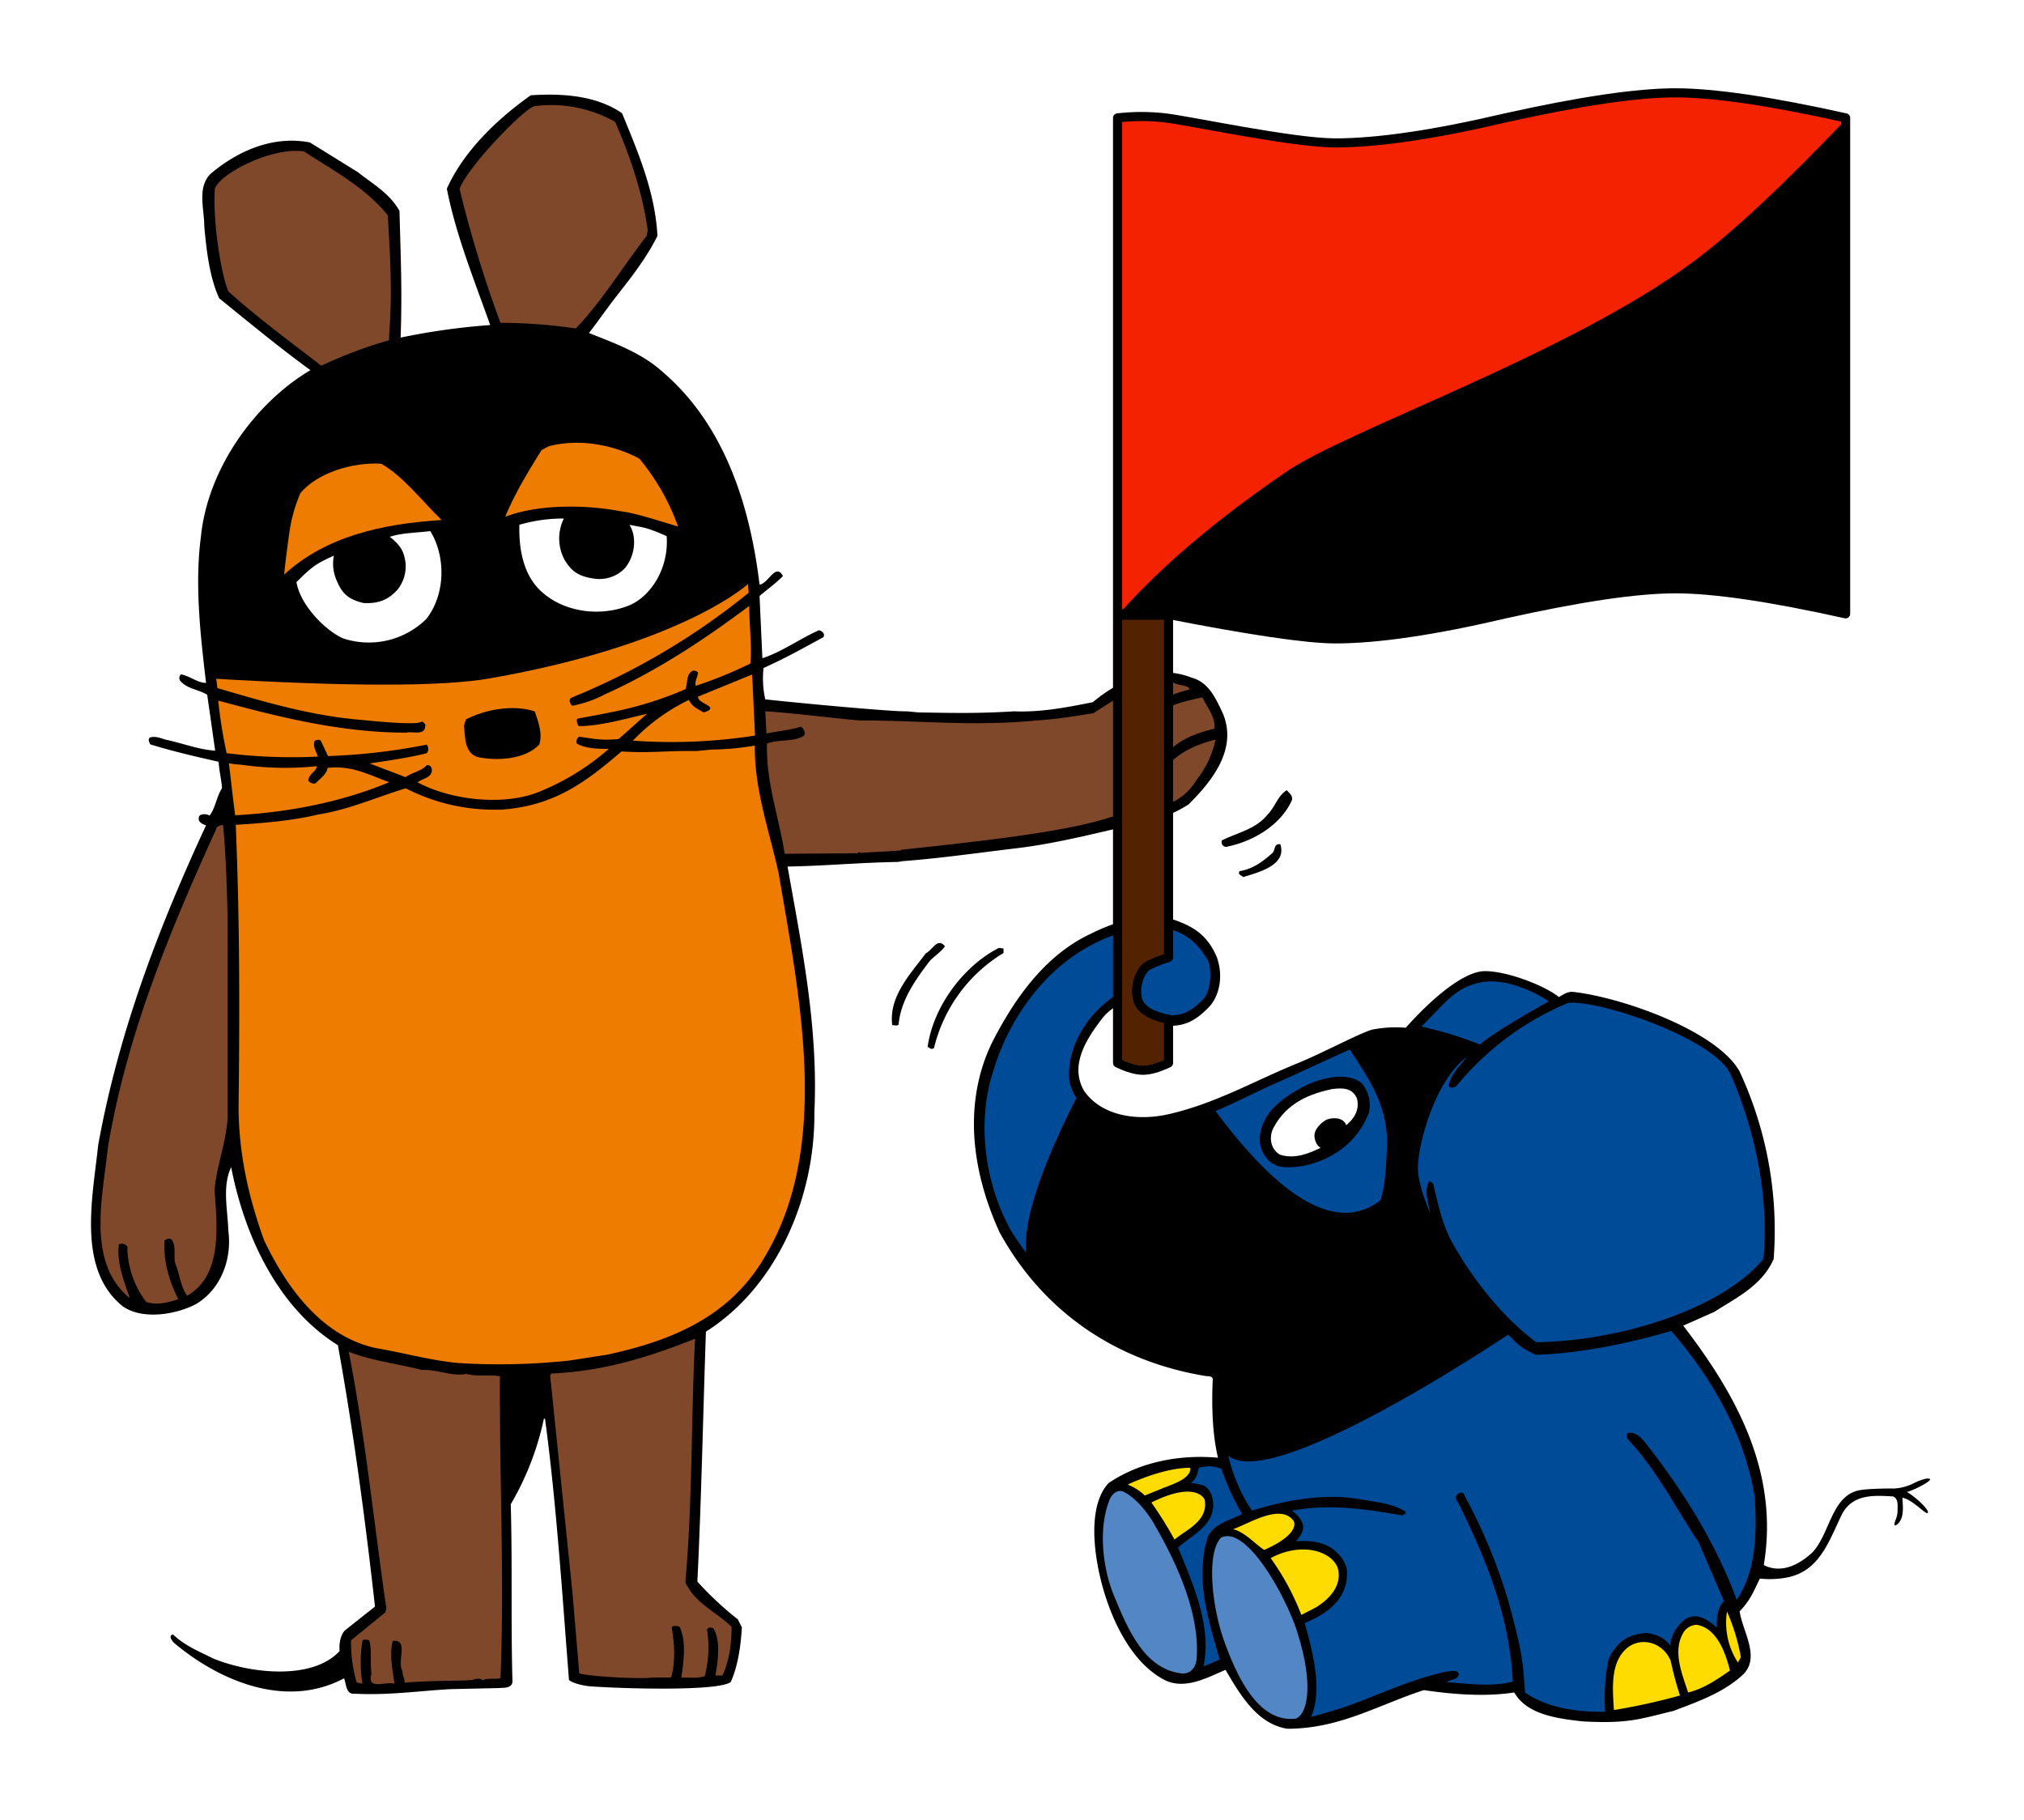<svg xmlns="http://www.w3.org/2000/svg" viewBox="0 0 556 500"><defs/><g fill="none" fill-rule="evenodd"><path fill="#FFF" d="M0 0h556v500H0z"/><g transform="translate(25 25)"><g transform="translate(0 1)"><path fill="#000" fill-rule="nonzero" d="M120.75.21c-8.93 6.33-18.29 15.12-23 25.62 2.5 12.85 7.77 25.73 11.91 37.46-8.27.6-16.5 1.75-24.61 3.45.47-12.69 0-22.88-.31-34.8-2.67-4.86-7.53-7.52-11.45-10.66l-13.16-8.15c-10.35-2-20.07 2.51-27.28 8.62-3.76 3.77-1.73 9.57-1.73 14.43.63 6.9 1.42 13.8 4.08 19.75 8.31 6.74 16.46 13.48 25.08 19.75-14.88 8.78-28.21 26.78-30.09 45.78-1.72 13.17-.15 26.81 1.41 40.13-2.35 0-4.38-1.88-6.89-2.35a1.34 1.34 0 0 0 0 2c1.88 2 4.86 2.2 7.21 3.6l2.19 15.37c-4.7-.32-8.78-2-13.48-3-1.25-.32-2.82-1.1-4.39-.63-.78.47-.15 1.41 0 1.88 6 1.88 12.54 3.38 18.81 4.8.21 2.86.79 4.92.94 7.27-1.56 2.35-1.72 5.33-3.44 7.53-.48-.47-2.36-.63-2.83.15-.62 1.57.94 2.2 1.88 2.51-13 28.06-24 56.75-29.62 87.8-1.57 14.72-5.8 34 6.58 44.2 5.49 4.07 15.21 2.34 20.54-.64 6.35-3.88 9.72-11.9 8.62-20.06-.16-5.65-1.73-12.07.78-17.4 3.76 19.28 13 38.72 29.32 48.91 4.23 23.35 7.52 47.81 10.19 71.8l-8.31 6.58c-1.26 1.41-1.57 3.76-1.41 5.64-7.69 8.31-25.24 6-34.8 2-3.77-1.88-7.69-3.45-11-6.59-1.25.47-.31 1.57.16 2.2 11.76 10 30.41 18.65 46.87 9.87.63 1.57.47 4.55 3 4.24 9.4.47 17.71-.79 26.18-1.26l13.48-.3c.59-.16 3.45.3 3.6-1.74-.47-16.77 0-31.66-.47-48.75a78.94 78.94 0 0 0 9.1-23.5h.31c3.13 23.35 4.7 47.8 6.58 71.78 1.1.94 4 1.56 5.61 1.72 8.15.62 35.53 1.48 38.83-1.18 2-4.39 2.75-9.94 3.06-15l-1.1-2.19c-4-3.14-7.72-6.61-11.13-10.39 1.1-22.26 1.57-46.25 2.35-68.66 19.13-12.08 30-36.37 29.79-60.2 1.1-23.5-3.45-45.46-7.37-67.56 10.19-.16 19.75-1.1 30.26-1.26l1.45-.23c10.34-.78 20.32-2.24 31.15-3.53 12.24-1.45 24.24-4.8 36.68-7.52 3.78-.9 7.39-2.44 10.66-4.55 6.27-6.27 13.48-15.05 9.41-24.92-2-4.24-3.92-8.63-8.62-9.88-9.88-3.92-20.07.78-27.12 6.74-7.06 1.41-14.27 2.82-21.64 2.51-9.88.62-16.48.46-26.35.3l-3-.3c-4.39.16-33.7-2.67-39-3.29a26.41 26.41 0 0 1-.47-8.62c5.64-2.5 11-5.49 16.46-8.47.47-.94-.32-1.72-1.26-1.88-5.33 2.35-9.87 5.8-15.52 7.68l-.78-17.09c2.19-1.88 4.39-3.44 6.43-5.48-2-3.76-3.92 2-6.43 2.35-2.66-22.26-9.88-44.05-26.49-58.32-5.8-5.32-13.33-8-20.38-10.8 2.64-3.35 5.09-7 8-10.67 4.16-5.3 7.92-10.19 10.82-16-.63-12.07-5.33-23-9.72-33.7C139.14.41 130-.45 120.75.18"/><path fill="#80482A" fill-rule="nonzero" d="M101.25 25.9a326.92 326.92 0 0 0 11.23 36.78c6.93.01 13.85.53 20.7 1.55 7.22-7.52 13.17-17.4 19.44-25.39l.32-1.57C151.52 26.93 148.08 16.9 144 7.5a35.56 35.56 0 0 0-22.12-4.34c-2.64.37-18.44 16.63-20.63 22.74M34 26.32c-.54 7.17 1.38 21.93 3.73 27.73 8.27 7.41 16.92 13.8 25.54 20.41a121 121 0 0 1 18.62-7v-1.53c.94-11 .28-21.89-.36-32.8-6.42-7.83-14.85-12.19-23-17.52-9.29-1.4-24.29 6.76-24.58 10.68"/><path fill="#EE7C00" fill-rule="nonzero" d="M114.94 66.46a158.71 158.71 0 0 0-29.88 3.3c-20.69 4.7-39.5 16.3-48.44 38.1-5.8 17.08-4.39 36.83-1.88 55.17 12.85 3.76 25.86 7.68 40.13 8.78 0 0 14.42 1.57 15.83.47.63-.16.63.31 1.1.63.31 3.45-3.45 1.88-5.17 2.35-18.19 0-35.54-4.43-51.68-8.8.5 4.85 1.27 9.67 2.3 14.44a146.4 146.4 0 0 0 25.08.94c-.47-1.4-1.41-2.66-.94-4.23a1.4 1.4 0 0 1 1.72-.16l2 4.24c9.11-.31 18.18-1.36 27.12-3.14.55.69.55 1.67 0 2.35-5 1.26-10.35 2-15.68 2.82l9.88 3.77c1.57-1.26 4.23-1.57 5.8-3.3.94-.15 1.41.63 1.41 1.42-.16 2.2-2.66 2.2-3.92 3.3 8.94 4.85 24 6.73 34 2.34a67.08 67.08 0 0 0 18.53-11.54c-3 0-6.46-.06-8.81-1.47a1.7 1.7 0 0 1 .62-1.88c4 .57 6 1.1 10.86.67l7.8-6.94c-6.05 1.37-12.79 3.37-18.72 3.37a2.24 2.24 0 0 1-.47-2c2.61-.56 5.5-1 8.93-1.73a98.53 98.53 0 0 0 20.85-6.42c.63-1.73.16-4.08 1.88-5 .57-.2 1.2 0 1.57.47-.16 1.25-1 2.51-.63 3.61a115.6 115.6 0 0 0 15-6.12c.47-4.7-.31-10.5-.31-15.83-12.54 9.4-25.4 17.87-39.66 24.3a31.94 31.94 0 0 1-8.94 3.13c-.62-.47-1.09-1.57-.31-2.19a191.42 191.42 0 0 0 48.75-28.85c-1.41-19.75-7.52-38.09-19.44-52.82a60.33 60.33 0 0 0-24.9-15.55 88.42 88.42 0 0 0-21.38-2"/><path fill="#000" fill-rule="nonzero" d="M121.43 95.74a173.62 173.62 0 0 0-11.92 22.58c.2.86 1 1.45 1.88 1.41l3-.79c.63 8.78 3.14 19 11.13 22.9 5.8 3.75 13.5 4.4 21.41 2.22 6.6-1.8 12.85-9.32 13.79-16.68.36-1.85.5-3.74.39-5.62 1.75.16 6.24 2.1 4.53-2-3.49-7.57-7.91-17-14-23.1-8-4.38-23.14-6.27-30.19-.94"/><path fill="#000" d="M32.5 160.36c-4.33-29.9 0-53.02 13-69.34 19.5-24.47 54-24.47 54-24.47s32.5-6.63 52 8.16c19.5 14.78 23.5 31.1 25 34.67 1.5 3.57 5 22.43 5 23.96 0 .75-18.9 17.74-72 27.02-13.02 2.28-38.68 2.28-77 0z"/><path fill="#EE7C00" fill-rule="nonzero" d="M123.78 97.62c-3.61 5.8-7.37 11.92-10 18.34 8.93-3.44 21.94-3.4 31.66-1.52 3.54.4 8.55 2 15.83 4.2a61.27 61.27 0 0 0-10.66-18.67c-7.05-3.76-16.38-5.59-24.84-3.39l-1.99 1.04z"/><path fill="#000" fill-rule="nonzero" d="M53.77 109.52c-2.69 7.4-3.2 17.73-4 25.57.16 1.25 1.73 2 4.07.16 1.52 7 6.07 12.97 12.42 16.3 6.74 3.91 17.61 2.18 23.52-1.72 5.75-3.78 8.11-9.25 9.21-15.68.51-4.93-.47-9.9-2.82-14.27 1.25-.62 6.34.33 4.74-2.66l-1-1.1c-6-6-13.89-15.16-19.45-17.94-13.36-1.28-22.67 4.5-26.73 11.34"/><path fill="#EE7C00" fill-rule="nonzero" d="M57.51 109.46c-3 7.17-3 11.12-4 18.15l-.47 4.24c11.44-10.5 26.81-13.95 43.27-15-5.18-5-10.48-12-16.6-15.47-7.83-.47-17.53 2.46-22.24 8.13"/><path fill="#FFF" fill-rule="nonzero" d="M117.67 118.16c-.16 6.74 1.09 14.11 6.42 18.65 5.65 5 15.12 6.82 23.46 3.61 5.83-2.24 11.23-9.84 10.59-19.14-6-2.67-6.63-2.35-10.22-3.12 2.31 3.76 1.28 9.23-1.54 12.21a9.76 9.76 0 0 1-8.24 2.57c-4.69-.67-6.37-2.4-8.09-5.22a12.42 12.42 0 0 1-.16-11.28 42.8 42.8 0 0 0-12.22 1.72m-35.59 3.3c1.73 1.41 3.29 2.82 3.92 5.17.97 3.18.33 6.63-1.72 9.25-2.49 2.84-5.27 4-9.41 3.77-4-.93-5.8-2.5-7.21-5.8a11.36 11.36 0 0 1-.94-7.22c-4.61 2.15-5.57 2.57-10.28 7.28 1.1 6.43 7.93 13.26 12.79 15.45a22.5 22.5 0 0 0 22.88-5.33c5.18-6.58 5.49-16.93 1.1-24.14-3.6.47-7.84.47-11.13 1.57"/><path fill="#EE7C00" fill-rule="nonzero" d="M166.8 165.34c-.47 2 6.52 2.78 1.5 4.38-1.57-.94-3.14-1.56-4.08-3.44a53 53 0 0 0-15.36 11.18c11.2.8 22.46.33 33.55-1.4l-.79-16.78-14.82 6.06z"/><path fill="#80482A" fill-rule="nonzero" d="M275.52 169.9c-5 .77-10.35 1.71-15.68 2-17.08 1.71-31.82 0-48.9 0-8.94-.8-16.62-1.89-25.71-2.52l.31 6.11c3.14-.62 6.43-.94 9.56-1.88.63.63 1.57 2 .47 2.67-2.82 1.56-7.05.78-9.87 2-.32 10.51 3.29 20.23 4.86 30.26l20.22-.16c-.16-.15 0-.3.16-.3l.94.3v-.15c2.82-.16 7.21-.32 10.66-.63v-.16c25.63-2.73 45.9-5.15 57.4-8.92 8.78-1.88 18.78-1.74 23.8-10.36a26.35 26.35 0 0 0 5.17-11c-4.86 1.25-9.41 3.13-13 6.9-.78-.48-1.57-1.89-.63-2.83 3.45-4.07 8.15-5.8 13.33-7.05.31-3.29-2-5.8-3.3-8.62-5.8 1.25-11.75 2.66-15.67 7.52a2 2 0 0 1-1.26-2.35c3.61-4.23 8.31-6 13.49-7.37-.79-1.4-3.3-.94-4.55-1.88-9.09-.63-15.21 4.23-21.79 8.31"/><path fill="#000" fill-rule="nonzero" d="M102.46 173.34c.31 3.3.16 7.52 3.76 8.62 5 1.1 13 .78 16.93-3.45.94-3.13-.31-6.27-1.25-9.09-6-2-13.92-.44-18.94 2.23l-.5 1.7z"/><path fill="#EE7C00" fill-rule="nonzero" d="M170.34 179.92l-4.18.4c-7.68-.17-12.41.63-20.43.1-9.87 8.46-18.5 15-33.15 16h-1.81c-8.45.01-16.79-2-24.3-5.87-8.31 2.51-15.36 5.8-24.14 7.21-7.21 1.73-15.05 2.35-22.57 2.82 1.09 25.87 1.09 51.11.78 77.3 0 13.15 2.82 25.22 7 36.82 6.59 13.8 16.31 26.5 30.73 29.63 7.52 1.25 14.58 3.3 22.42 4.08 10.14.65 20.3.44 30.41-.63 3.45-.47 6.89-1.1 10.34-1.57 17.56-3.76 34-10.19 43.74-27.12 18.18-30.4 9.4-71.48 3.76-105-2.51-11.6-6.74-23.05-6.58-35.28a74.9 74.9 0 0 1-12.07 1.1m-132.41 3.77c.62 5 1.09 9.57 1.72 14.27 15-.79 29.63-3.76 42.33-9.09-5.34-1.88-10.19-4.7-16.94-3.92-.31 1.88-2.19 3-3.29 4.23-.94.31-2.41-.49-1.94-1.27.75-1.82 2.1-2 2.26-3.43-6.95.72-13.96.58-20.87-.42l-1.5-.1-1.77-.27z"/><path fill="#80482A" fill-rule="nonzero" d="M34.27 202.02c-12.7 27.91-24.45 56.28-29.63 87.16-1.41 13.48-5.95 31.67 6 41.4-1.41-4.4-3.61-9.26-3-14.75.94-.47 2.67 0 2.35 1.41a25.58 25.58 0 0 0 5.18 14.42c3 .94 6.11.16 8.78-.78-2.36-4.86-4.08-10-3.77-16.15.63-.3 1.41-.78 2-.15 1.25 1.72.47 4.23.94 6.42 1.26 3 1.41 6.27 3.29 8.94 9.56-5.49 8.31-18.34 7.53-29.16.62-6.74 3.13-12.69 3.6-19.75v-53.77c-.15-8.46-.47-18.18-1.25-26.65-.94.16-1.88.32-2 1.41m92.15 149.24l-.31.62 6.11 59.42 1.89 22.41c3.91.94 17.24 1.57 20.22 1.1h5c1.26-4.39.94-9.25.16-13.79.47-.63 1.57-.32 2.19-.16 1.89 4.23 1.1 9.4.47 14 2.2-.16 4.71.31 6.43-.47 1.08-4.14 1.3-8.47.63-12.7.16-.78 1.57-.78 1.88-.15 1.88 3.44 1.1 8.62.47 12.38v.47c.47-.3 1.25 0 1.88-.16 1.88-3.92 2.51-8.78 2.51-13.32-4.23-4.23-9.88-6.27-12.7-12.23 2-22.26 1.57-45.46 2.67-66.93-12.23 4.86-24.77 8.93-39.51 9.56m-55.64-6.01c4.55 23 6.9 47 10.35 70.54l-.31 1.1-9.41 7.68a39.9 39.9 0 0 0 1.57 11.6l1.57.31a36.76 36.76 0 0 1 0-11.75c.31-.63 1.41-.32 1.88-.16.78 2.51.15 6.11.62 9.1-1.41 4.85 4.08 2 6.28 2.81-.47-3.76-1.41-7.83-.47-11.75 4.54-.63 1.09 5.64 2.66 8.15 0 1.25.63 2.2.63 3.3 5.64-.48 11.75-.48 17.55-.64v-.3c.47.93 2.51-.95 3.92.3 1.26-.78 3.3-.15 4.86-.62 1.1-28.06-.31-54.24-.15-82.93-3.14-.47-6.59.16-9.25-.63-3.92.8-7.68-1.25-12.23-1.09-6.74-1.73-13.8-2.5-20.07-5"/><path fill="#000" fill-rule="nonzero" d="M328.53 191.05c-2.5 1.41-3.34 4.84-5.45 6.85-3.15 3.87-8.09 4.81-12.4 6.94a1.26 1.26 0 0 0 1.61 1.7c7.39-1.57 14.7-6.13 17.65-12.83.13-1.44-.86-1.82-1.45-2.68m-1.77 14.89c-1.76-.25-1.39 1.44-2.07 2.31-2.7 2.4-5.43 4.48-9.16 5.08-.5 1.01.45 1.05 1 1.62 4.4-1.35 12.07-3.27 10.22-9.04"/></g><g transform="translate(219 226)"><path fill="#000" fill-rule="nonzero" d="M90.36 12.22c1.28 3.66 1.31 9.08-1.87 13-4 4.3-7.78 6.58-14.78 5.14-3-1.43-6.21-2.54-7.64-6.52a15.1 15.1 0 0 0-7.17 4.77c-4.3 5.58-9.23 12.9-5.09 20.07 4.93 7 14.73 8.31 23.17 6.4 13.06-3 23.21-9 35.58-14.05 6.79-2.77 17.49-8.51 20.54-9.23 2.99-.56 6.04-.72 9.07-.48 7.53-8.44 16.14-15.55 21.76-15.55 6.27 0 16.62 4.09 20.28 7.11 1.24-.65 2.46-1.59 4-1.4 13.76 1.59 39.42 10.8 45.63 21.78a103.58 103.58 0 0 1 9.39 51.59c-3.18 7.33-10.35 10.67-16.24 14.49l-8.6 3.82c14.33 18.63 26.43 40.13 22.13 65.76 4.94 2.55 10-.32 13.38-3.5 4.78-5.1 5.21-15.35 12.65-17 2.6-.58 9.77-.53 9.77-.53 1.96-.1 3.87-.64 5.6-1.56 0 0 3.51-1.71 4.3-1 .23.53-4 2.87-6.37 3.51 2.63 1.58 6.2 5 5.74 5.73-.46.73-4.15-3.66-7-4.14.16 2.55.64 6.21-1.91 7.64-.86-.26.6-1.95.58-3.92 0-1.46.34-3.44-1.25-4.08-5.23-.3-11-.72-14 4.86-3.5 7.17-6 15.39-14.69 17.32a25 25 0 0 1-7.87.38c-1.68 3.36-2.43 5.71-5.56 9 .79 5.57 5.89 12.74.79 17.51-5.41 4.94-12.34 7.32-19 9.86-9 2.13-12.2 3.58-25 2.86-6.48-.75-15.21-1.73-18.71-7.94-8.12 1.27-17.2.48-24.84-.64-12.42 4-23 10.61-37.47 10.61-8.27-1.27-13-9.33-17-16.18-4.62 1.91-11.14 5.72-16.88 2.71-9.18-4.82-15.12-17.21-17.77-29.06-2-9.14-2.4-19.57 2.48-24.92 8.12-5.57 19-8 30.1-7-1.6-6.68-1.76-14.64-1.44-21.49 0-1.12-1.43-.8-2.23-1-23.88-4-44.11-17.13-56.36-39.48-12.44-27.49-5.33-45.86-1.4-53.32 6.61-12.59 14.93-23.27 26.56-28.68 6-3 13.92-5.74 22.2-4 6.25 2.05 9.9 4.62 12.44 10.67"/><path fill="#004B97" fill-rule="nonzero" d="M87.65 12.5c1.43 2.55.9 8.45-.75 10.58-4.3 4.65-7.46 5.54-12.71 4.27-2.07-1-4.78-2.55-5.42-5.1-.63-2.23.32-4.14 1.12-5.73 1.91-2.7 5.57-2.07 7.64-4.14 0-.79-.48-1.75-1.43-1.59-4.14.32-8.28 1.59-10 5.73-.44 1.39-.77 2.8-1 4.24-9.64 5.27-15.74 14.87-15.42 23.94.31 6.53 6.21 10.67 11.14 12.9 17.38 4.71 31.67-4.92 45.54-11 8.44-3.7 16.58-7.72 25.16-11.31a15 15 0 0 1 5.65-1.37c7.47-.83 16.32.57 22.53 4.24-1.59 2.86-5.26 5.41-5.73 9.23.47.64 1.59.32 2.07 0a78.57 78.57 0 0 1 30.83-22.93c9.39-.63 40.25 10.1 44.55 19.66 6.53 15 10.6 33.05 9 50.72C229.11 108.55 201 117.42 178 117.7c-9.08-6.69-17.64-17.43-23.38-27.94-2.54-4.77-3.66-10.35-4.93-15.6l-1-.8c-1.75 2.71-.16 6.05.16 9.08 3 13.22 11.94 23.09 20.86 32.64 3.19 3 3.1 3.65 8.15 6.08 12.26-.31 26.56-3.37 37.23-6.56 11.14 12.9 20.06 28.19 22.93 45.54.63 9.71.47 20.38-4.94 28.34-5.73-15.6-15-30.41-25.47-43.62-1.12-1.28-2.55-2.55-4.3-2.23-.8.47-.32 1.59.16 2.07 7.64 8.12 12.73 18.31 19.1 27.86l7 16.24c-1.75 1.75-2.07 4.78-1.91 7.33-2.39-2.07-5.26-4.3-8.6-2.39a10.57 10.57 0 0 0-4.3 7.32c-1.43-2.23-4-3.18-6.53-3.5-4.61.48-7.66 1.76-10.35 7.16a54.82 54.82 0 0 0-.95 14.49c-8 .16-15.92-1.11-22-5.25-.58-7.71-.44-10.28-4.65-25.33a149 149 0 0 0-12-28.83s-.33-1.43-1.72-.45 0 2.38 0 2.38c7.49 15.29 14.17 31.05 15 49.2-5.89 1.6-13.06.48-18.15.16.95-.79 3-.47 3.34-2.23-.47-1.43-2.54-.63-3.66-.63-10 2.23-18.06 6.3-28.18 9.87 0 0-7.33 2.23-8.76 2.55 3.22-7.48.48-17.84-1.75-25.8 5-2.09 11.83-5.83 11.62-14-.07-2.72-2.23-5.1-4.14-6.53-2.7-1.75-6.05-2.23-9.87-1.91 1.12-1.43 2.71-3.34 1.59-5.41a8.37 8.37 0 0 0-2.7-3c10.35-2.07 20.7-.32 30.41 1.28.16-.32 1.27-.48.64-1.12-3.51-2.23-8.28-2.55-12.42-3.34-9.88-1.75-21.16.45-29.6 3.16-7-10.19-8.94-23.86-8.3-36 7.17.64 14.17-.8 20.86-1.59 1.75 2.54 5.37 5.65 6.63 5.91 2.72.56 1.31-2.06 1.31-2.06-3.18-2.39-6.67-3.69-6.19-8.95l1.37-5.08c-.32-.95-.89-1-1.69-1-1.77 1.88-1.92 3.53-2.23 8.2-8.28 1.8-19.58 2-26.59.24-21.33-4.3-38.69-16.88-51.11-36.14-7.16-12.42-9.87-29.46-5.25-43.95 3.5-11.94 10.7-23.14 20.06-30.41a47.33 47.33 0 0 1 19.58-9.08c9.08-1.59 15.38 1.72 19.2 8.4"/><path fill="#000" fill-rule="nonzero" d="M15.59 8.93c-.95 1.43-2.7 2.55-4.14 4-4 5.25-8 10.83-8.6 17.51-.47.48-1.11.16-1.75.16-1-7.8 4.94-14 9.24-19.74 1.75-.8 3.18-4.46 5.25-1.91m16.08 1.84a42 42 0 0 0-19.1 26.14c-1.12.48-.8 0-1.75-.32C12.41 25.15 21.01 14.16 30.4 9.39l1.27.16v1.24z"/><path fill="#004B97" fill-rule="nonzero" d="M181.43 24.11c-3.32 1.82-15.63 8.82-18.88 11.82a105.07 105.07 0 0 0-16.08-4.94c6.37-6.21 9.22-11 17-12.24 6.61-1 14.63 3 18 5.34"/><path fill="#000" fill-rule="nonzero" d="M130.25 46.78a9.19 9.19 0 0 1 1.74 8c-3.19 8.12-9.88 12.66-17.52 14.41-2.87.48-6.85 1-9.23-.79a8.35 8.35 0 0 1-3.19-6.85c.57-7 6.32-11 11.93-14 5.27-2.76 12.61-4.16 16.27-.82"/><path fill="#FFF" fill-rule="nonzero" d="M128.8 50.93c.73 3.14-1 5.54-3 7.17-.59-2-3.33-2.32-5.4-1.53-1.43.8-3.68 2.71-3.27 5 .41 2.29 1.67 2.73 1.67 2.73-3.2 1.52-7 3.18-11.15 1.91-2.69-1.51-3.13-4.94-1.82-7.4 3.83-7.21 10.49-9.41 16.06-10.64 2.92-.36 5.67-.43 6.94 2.75"/><path fill="#004B97" fill-rule="nonzero" d="M91.54 152.5a66.31 66.31 0 0 0 5.66 12.37c-3 1.75-7.41 2.44-9.32 6.1-3.82 11.3.16 23.4 3.18 33.91l-4.45 1.91c2.27-11.23-2.87-22.61-7-32.64 3.66-3.5 10.67-6.21 9.55-13.21-.32-1.6-1.27-3.51-2.86-4l-3.19-.64c1.6-.8 2-3.15 2.23-4.14 2.55-.48 3.7-.59 6.21.32"/><path fill="#FFDC00" fill-rule="nonzero" d="M82.78 153.45c-1.25 2.33-4.93 3.35-8 4.62l-4.3 1.75a14.47 14.47 0 0 0-4.68-3l.7-.35c4.78-2.07 10.59-4.12 16.17-4.28 0 0 .73 0 .07 1.25"/><path fill="#5286C5" fill-rule="nonzero" d="M73.07 167.7c6.78 11.6 12.65 25.3 11.63 37.18-.34 2.57-1.92 4-4.14 3.82-10.2-1.27-14.65-11.93-18.55-21.36-3.14-7.59-4.38-18.6-1.2-26.4.64-1.6 2.39-3.19 4.3-1.91 3.18 1.75 6 5.32 8 8.67"/><path fill="#FFDC00" fill-rule="nonzero" d="M86.92 160.93c1.12 5.89-5.09 8.28-8.28 11a100.67 100.67 0 0 0-6.36-10.19c12.53-6.22 14.64-.79 14.64-.79m16.4 13.84c-2.54-1.59-5.09-4.78-8.59-5.73 4.29-1.43 12.95-7.18 16.6-2.31 0 0 2.39 3.36-8 8"/><path fill="#5286C5" fill-rule="nonzero" d="M112.37 197.36c4.81 15.06 2.56 22.74-.45 23.76-10.51 1.22-16.39-12.18-19.78-21.71-2.86-8-5.07-23.28-.76-28 6.83-3.6 17.69 15.6 21 25.91"/><path fill="#FFDC00" fill-rule="nonzero" d="M123.39 179.41c1.59 5.09-2.33 8.95-5.9 11.14l-4 2.07a69.65 69.65 0 0 0-8.43-15.6c8-4.35 16.24-2.23 18.31 2.39m110.84 24.84l-.8 1.43a20 20 0 0 1-3-14 55.14 55.14 0 0 1 3.82 12.58m-3.05 3.67c-3.66 2.55-7.16 4.94-11.46 6-1.6-5.1-4.46-11.46-1.12-16.72.8-1.1 2.04-1.8 3.4-1.88 5.57.8 8 7.64 9.23 12.58m-16.29-2.71a92.32 92.32 0 0 0 2.55 9.55c-5.97 1.67-12.03 3-18.15 4-.32-5.9-1.12-13.22 3.82-17.2 4-3 9.71-1.27 11.78 3.66"/><path fill="#000" d="M133.5 33c7.01-1.24 14.26-.8 14.5 0 .15.49 15.58 3.82 14 4.5C151.5 42 146 61 145.5 69c-.33 5.33 3.5 14.83 9.5 25.5l-.26-.47c.98 1.4 1.92 2.74 2.76 3.97 6.5 9.5 14.5 16.5 14.5 16.5s-79 53.5-80.5 30c-.28-4.35-.5-17-2.5-18.5-1.27-.95-14.6-2.48-27.5-9-7.4-3.74-13.62-10.9-20-16-7.4-5.92-3.74-23.26 11-52 5.93 5.33 10.93 8.17 15 8.5 4.07.33 11.24-1.17 21.5-4.5 19.19 26.14 34.6 34.7 46.24 25.7 1.37-4.37 1.5-9.3 1.76-14.2.67-12.67-6.33-20.83-11-28.5 3.23-.53 4.58-2.48 7.5-3z"/></g><g transform="translate(281)"><path fill="#532301" stroke="#000" stroke-linejoin="round" stroke-width="2.5" d="M15 255c-5-1-7.83-2.83-8.5-5.5-1-4 1-8 2.5-9 1-.67 3-1.5 6-2.5v-94H1v123c2.78 1.33 5.11 2 7 2 1.89 0 4.22-.67 7-2v-12z"/><path fill="#000" d="M60.81 150.12c11.63 0 27.21-2.3 46.73-6.88 20.56-4.59 36.14-6.88 46.73-6.88 10.6 0 26.17 2.3 46.73 6.88V7c-31.42 15.74-52.42 27.57-63 35.5-35.95 26.94-75.86 50.24-99 66C5.64 131.22-5.86 142.72 4.5 143l10.5 1c22.79 4.08 38.06 6.12 45.81 6.12z"/><path fill="#F52200" d="M201 7.88C180.44 3.3 164.86 1 154.27 1c-10.6 0-26.17 2.3-46.73 6.88-19.52 4.59-35.1 6.88-46.73 6.88-11.63 0-40.28-6.14-46.73-6.88-4.3-.5-8.65-.5-13.08 0v136.24c11.4-13.06 26.9-26.26 46.5-39.62C64.32 93.04 125.07 72.17 159 47c10.79-8 24.79-21.04 42-39.12z"/><path stroke="#000" stroke-linejoin="round" stroke-width="2.5" d="M60.81 150.5c11.63 0 27.21-2.3 46.73-6.88 20.56-4.59 36.14-6.88 46.73-6.88 10.6 0 26.17 2.3 46.73 6.88V7.38C180.44 2.8 164.86.5 154.27.5c-10.6 0-26.17 2.3-46.73 6.88-19.52 4.59-35.1 6.88-46.73 6.88-11.63 0-40.28-6.14-46.73-6.88-4.3-.5-8.65-.5-13.08 0v136.24h13.08c23.4 4.59 38.98 6.88 46.73 6.88z"/></g></g></g></svg>